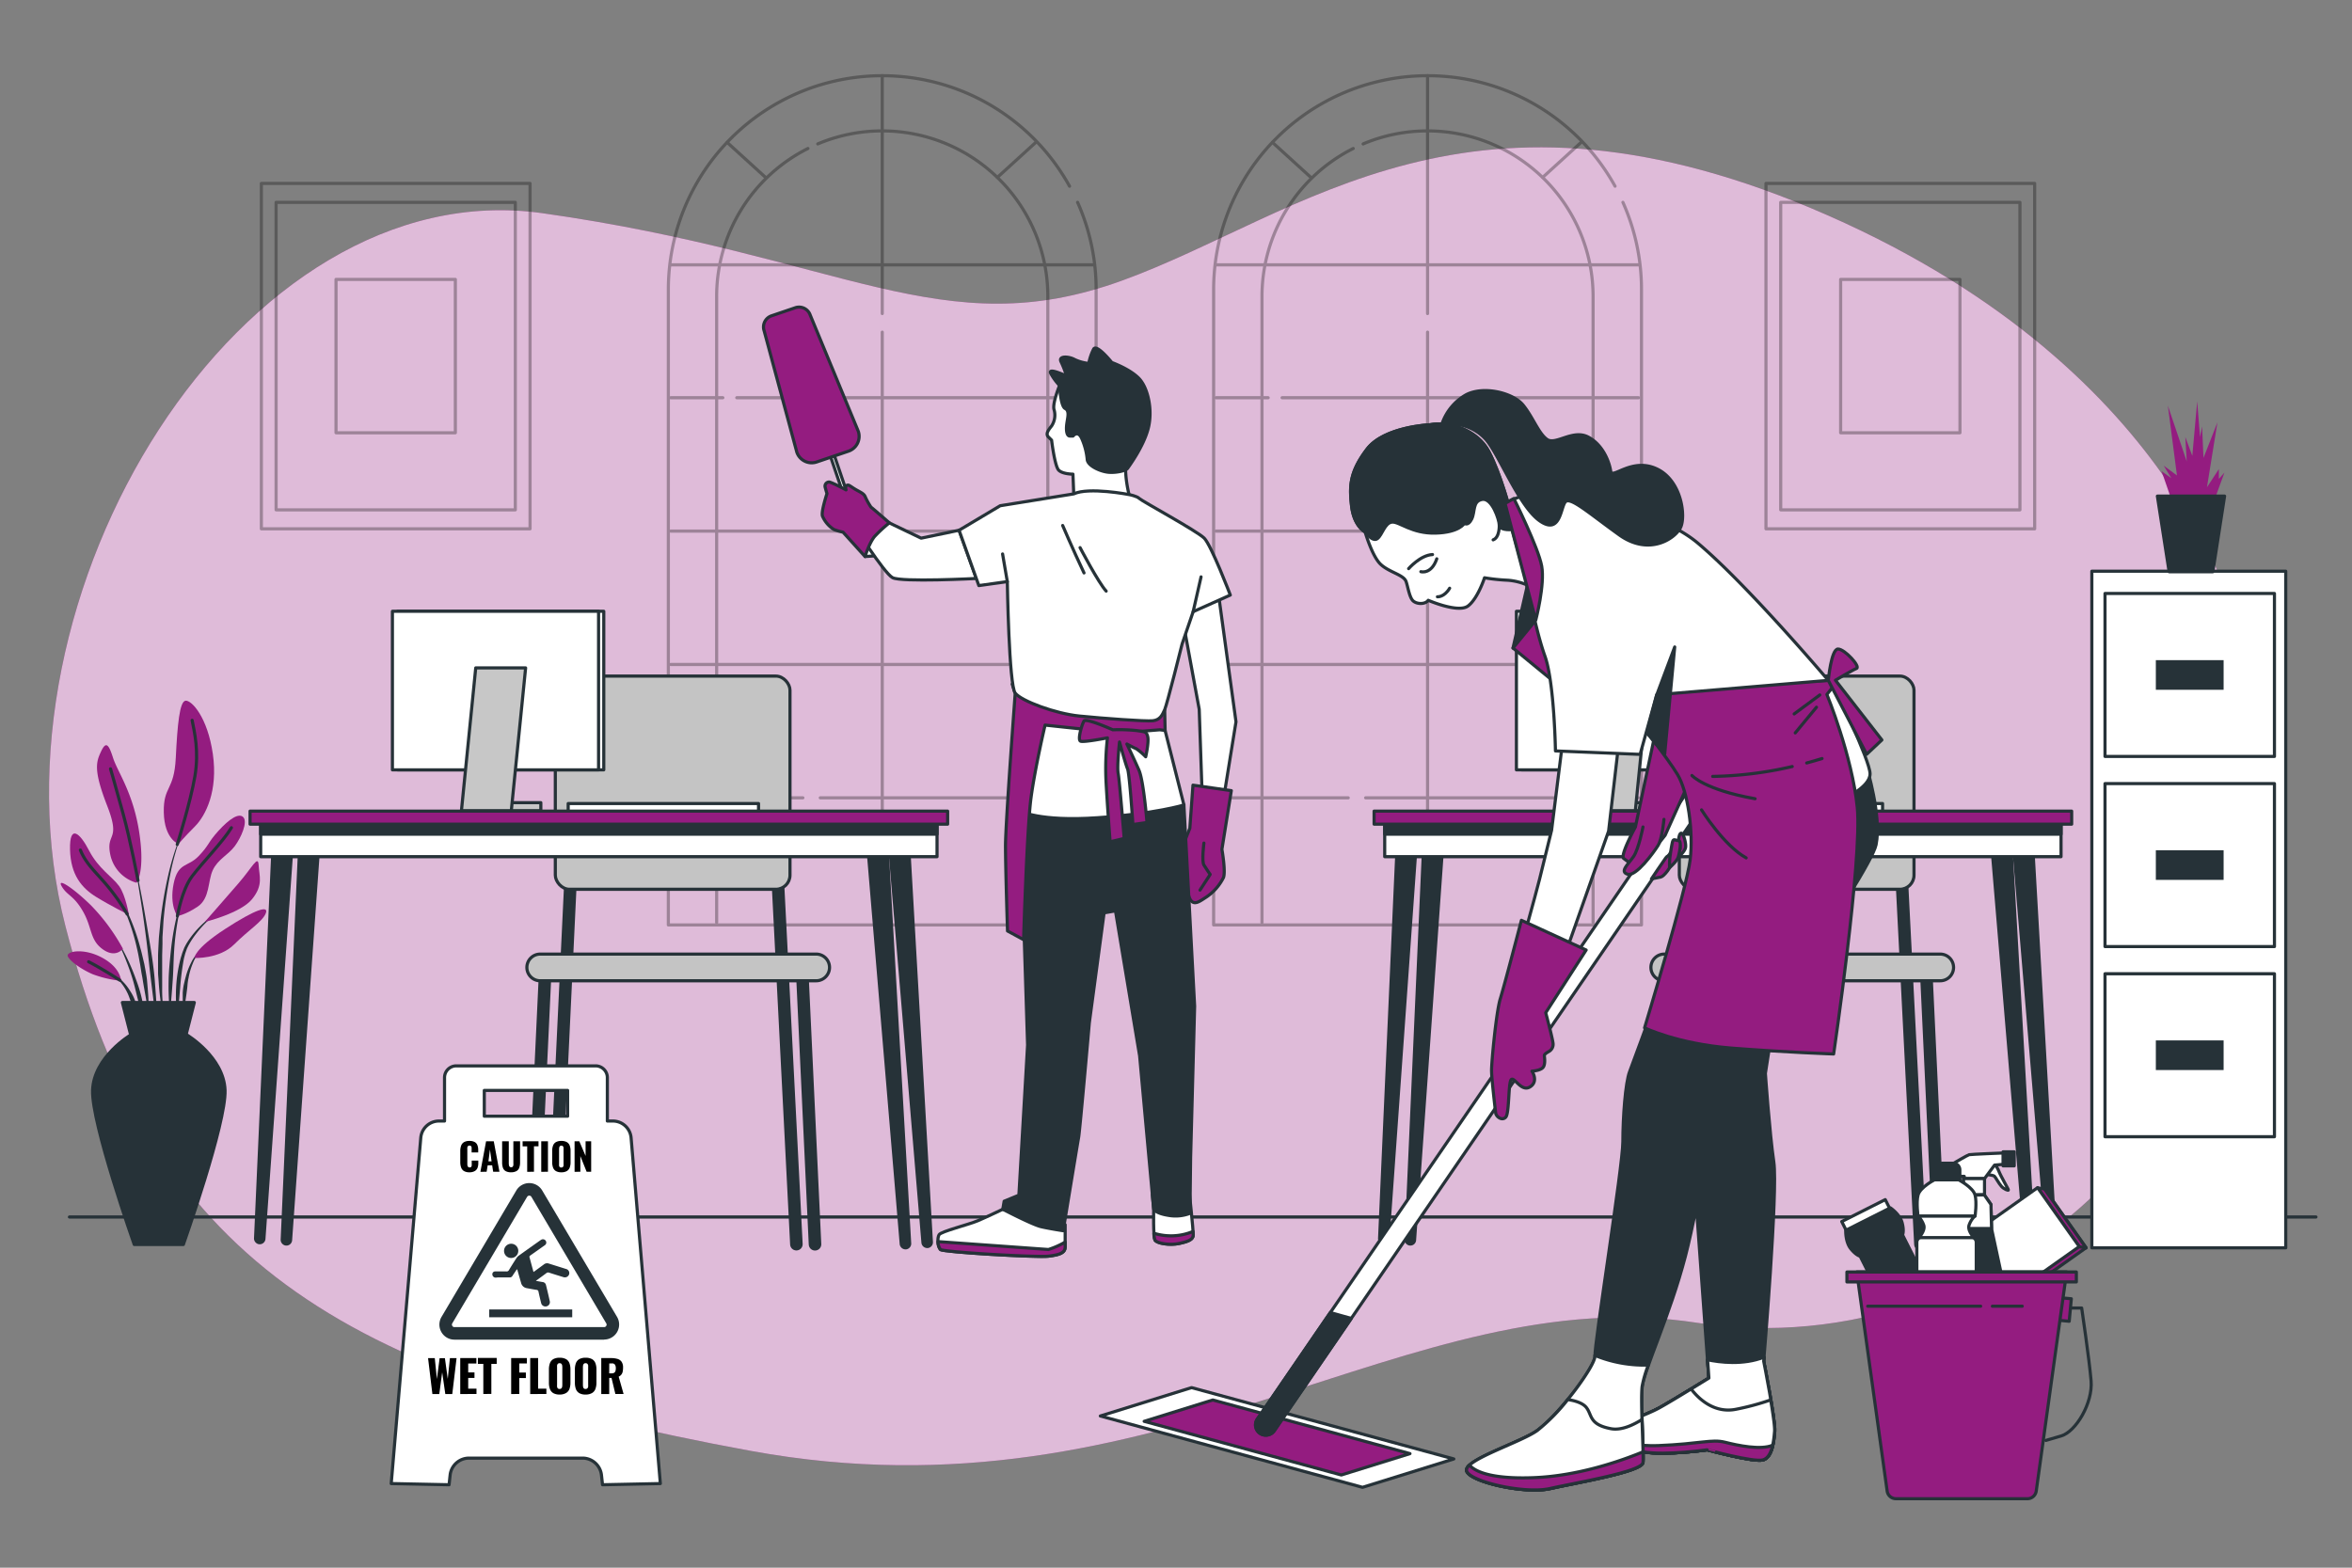 <svg xmlns="http://www.w3.org/2000/svg" viewBox="0 0 750 500"><rect x="0" y="0" width="750" height="500" fill="#808080" stroke="none"/><g id="freepik--background-simple--inject-7"><path d="M713.57,200.9S697.55,119.21,583,68.76s-167.54-.24-225.11,20.7S269.12,81.58,173,68-6.36,189.68,20.87,295.39s87.29,143.35,218.62,167.37,209-55.26,301.91-40.84S744.8,355.45,713.57,200.9Z" style="fill:#941C80"></path><path d="M713.57,200.9S697.55,119.21,583,68.76s-167.54-.24-225.11,20.7S269.12,81.58,173,68-6.36,189.68,20.87,295.39s87.29,143.35,218.62,167.37,209-55.26,301.91-40.84S744.8,355.45,713.57,200.9Z" style="fill:#fff;opacity:0.7"></path></g><g id="freepik--Windows--inject-7"><g style="opacity:0.3"><path d="M343.62,64.53a68,68,0,0,1,5.91,27.82V295H213.12V92.35a68.2,68.2,0,0,1,68.21-68.2h0a68.19,68.19,0,0,1,59.72,35.24" style="fill:none;stroke:#000;stroke-linecap:round;stroke-linejoin:round"></path><path d="M260.77,45.9a52.72,52.72,0,0,1,20.56-4.15h0a52.8,52.8,0,0,1,52.8,52.8v199.7" style="fill:none;stroke:#000;stroke-linecap:round;stroke-linejoin:round"></path><path d="M228.52,294.25V94.55a52.79,52.79,0,0,1,29.11-47.19" style="fill:none;stroke:#000;stroke-linecap:round;stroke-linejoin:round"></path><line x1="281.33" y1="105.93" x2="281.33" y2="294.62" style="fill:none;stroke:#000;stroke-linecap:round;stroke-linejoin:round"></line><line x1="281.33" y1="24.15" x2="281.33" y2="100.01" style="fill:none;stroke:#000;stroke-linecap:round;stroke-linejoin:round"></line><line x1="213.86" y1="84.47" x2="348.62" y2="84.47" style="fill:none;stroke:#000;stroke-linecap:round;stroke-linejoin:round"></line><line x1="234.94" y1="126.85" x2="348.62" y2="126.85" style="fill:none;stroke:#000;stroke-linecap:round;stroke-linejoin:round"></line><line x1="213.86" y1="126.85" x2="230.5" y2="126.85" style="fill:none;stroke:#000;stroke-linecap:round;stroke-linejoin:round"></line><line x1="213.86" y1="169.39" x2="348.62" y2="169.39" style="fill:none;stroke:#000;stroke-linecap:round;stroke-linejoin:round"></line><line x1="327.79" y1="211.93" x2="348.62" y2="211.93" style="fill:none;stroke:#000;stroke-linecap:round;stroke-linejoin:round"></line><line x1="213.86" y1="211.93" x2="321.51" y2="211.93" style="fill:none;stroke:#000;stroke-linecap:round;stroke-linejoin:round"></line><line x1="261.57" y1="254.46" x2="348.62" y2="254.46" style="fill:none;stroke:#000;stroke-linecap:round;stroke-linejoin:round"></line><line x1="213.86" y1="254.46" x2="256.02" y2="254.46" style="fill:none;stroke:#000;stroke-linecap:round;stroke-linejoin:round"></line><line x1="231.88" y1="45.43" x2="244.1" y2="56.56" style="fill:none;stroke:#000;stroke-linecap:round;stroke-linejoin:round"></line><line x1="330.27" y1="45.43" x2="318.05" y2="56.56" style="fill:none;stroke:#000;stroke-linecap:round;stroke-linejoin:round"></line></g><g style="opacity:0.3"><path d="M517.51,64.53a68,68,0,0,1,5.92,27.82V295H387V92.35a68.2,68.2,0,0,1,68.21-68.2h0A68.21,68.21,0,0,1,515,59.39" style="fill:none;stroke:#000;stroke-linecap:round;stroke-linejoin:round"></path><path d="M434.67,45.9a52.63,52.63,0,0,1,20.55-4.15h0A52.81,52.81,0,0,1,508,94.55v199.7" style="fill:none;stroke:#000;stroke-linecap:round;stroke-linejoin:round"></path><path d="M402.42,294.25V94.55a52.78,52.78,0,0,1,29.1-47.19" style="fill:none;stroke:#000;stroke-linecap:round;stroke-linejoin:round"></path><line x1="455.22" y1="105.93" x2="455.22" y2="294.62" style="fill:none;stroke:#000;stroke-linecap:round;stroke-linejoin:round"></line><line x1="455.22" y1="24.15" x2="455.22" y2="100.01" style="fill:none;stroke:#000;stroke-linecap:round;stroke-linejoin:round"></line><line x1="387.75" y1="84.47" x2="522.51" y2="84.47" style="fill:none;stroke:#000;stroke-linecap:round;stroke-linejoin:round"></line><line x1="408.83" y1="126.85" x2="522.51" y2="126.85" style="fill:none;stroke:#000;stroke-linecap:round;stroke-linejoin:round"></line><line x1="387.75" y1="126.85" x2="404.39" y2="126.85" style="fill:none;stroke:#000;stroke-linecap:round;stroke-linejoin:round"></line><line x1="387.75" y1="169.39" x2="522.51" y2="169.39" style="fill:none;stroke:#000;stroke-linecap:round;stroke-linejoin:round"></line><line x1="501.69" y1="211.93" x2="522.51" y2="211.93" style="fill:none;stroke:#000;stroke-linecap:round;stroke-linejoin:round"></line><line x1="387.75" y1="211.93" x2="495.4" y2="211.93" style="fill:none;stroke:#000;stroke-linecap:round;stroke-linejoin:round"></line><line x1="435.47" y1="254.46" x2="522.51" y2="254.46" style="fill:none;stroke:#000;stroke-linecap:round;stroke-linejoin:round"></line><line x1="387.75" y1="254.46" x2="429.92" y2="254.46" style="fill:none;stroke:#000;stroke-linecap:round;stroke-linejoin:round"></line><line x1="405.77" y1="45.43" x2="417.99" y2="56.56" style="fill:none;stroke:#000;stroke-linecap:round;stroke-linejoin:round"></line><line x1="504.16" y1="45.43" x2="491.94" y2="56.56" style="fill:none;stroke:#000;stroke-linecap:round;stroke-linejoin:round"></line></g></g><g id="freepik--Floor--inject-7"><line x1="22.14" y1="388.15" x2="738.51" y2="388.15" style="fill:none;stroke:#263238;stroke-linecap:round;stroke-linejoin:round"></line></g><g id="freepik--Plant--inject-7"><path d="M58.2,265.23h0a.08.08,0,0,0,0-.09.08.08,0,0,0-.09,0,85.86,85.86,0,0,0-4.47,14,129.44,129.44,0,0,0-2.46,14.52l-.35,3.68c-.06.61-.12,1.22-.17,1.83l-.1,1.84c-.05,1.23-.13,2.46-.16,3.69l0,3.69,0,1.84c0,.62.07,1.23.12,1.84.09,1.23.16,2.46.28,3.68.23,2.45.6,4.88,1,7.3a.06.06,0,0,0,.06.06.06.06,0,0,0,.06-.07h0c0-1.23,0-2.45-.08-3.68s-.14-2.44-.13-3.66,0-2.44,0-3.66l0-1.83,0-1.83,0-3.66.1-3.65,0-1.83c0-.61.07-1.22.1-1.82l.22-3.66a130.75,130.75,0,0,1,2.07-14.48A84.11,84.11,0,0,1,58.2,265.23Z" style="fill:#263238"></path><path d="M58.72,284.35a.07.07,0,0,0,0-.08.06.06,0,0,0-.08,0,86.77,86.77,0,0,0-2.6,9.28,87.73,87.73,0,0,0-1.54,9.54c-.32,3.2-.68,6.41-.73,9.62a81.84,81.84,0,0,0,.35,9.65.06.06,0,0,0,.05.06.08.08,0,0,0,.08-.06c.37-3.2.59-6.4.82-9.59s.25-6.4.46-9.59a84.6,84.6,0,0,1,1.14-9.5A88.58,88.58,0,0,1,58.72,284.35Z" style="fill:#263238"></path><path d="M69.32,291.07a.07.07,0,0,0-.09,0,32.62,32.62,0,0,0-7.09,6.18,29.36,29.36,0,0,0-2.77,3.85l-.57,1.08-.44,1.12a11.6,11.6,0,0,0-.39,1.13c-.11.38-.24.76-.35,1.14a45.73,45.73,0,0,0-1.46,9.35,53.81,53.81,0,0,0,.35,9.41.06.06,0,0,0,.06.06s.07,0,.07-.06l.81-9.32a82.74,82.74,0,0,1,1.18-9.19c.08-.38.19-.74.28-1.11a10,10,0,0,1,.33-1.1l.38-1.08.49-1a26.67,26.67,0,0,1,2.54-3.85,32.18,32.18,0,0,1,6.65-6.48h0A.07.07,0,0,0,69.32,291.07Z" style="fill:#263238"></path><path d="M64.19,303.05A10.34,10.34,0,0,0,61,306.92a22.58,22.58,0,0,0-1.81,4.75c-.12.4-.22.81-.31,1.23l-.29,1.24a21.26,21.26,0,0,0-.32,2.51c0,.85,0,1.69,0,2.54a21.31,21.31,0,0,0,.34,2.51.06.06,0,0,0,0,.06.08.08,0,0,0,.08-.06,24.17,24.17,0,0,0,.44-2.47c.13-.82.26-1.64.36-2.45s.23-1.63.29-2.45.17-1.63.35-2.43a22,22,0,0,1,1.38-4.7,10.34,10.34,0,0,1,2.71-4h0a.06.06,0,0,0,0-.08A.07.07,0,0,0,64.19,303.05Z" style="fill:#263238"></path><path d="M49.33,312.38c-.35-4.13-1-8.23-1.68-12.32s-1.36-8.18-2.11-12.26-1.58-8.13-2.46-12.18a.08.08,0,0,0-.08-.05.07.07,0,0,0,0,.08c.71,4.08,1.35,8.17,2,12.26s1.2,8.19,1.72,12.29.9,8.22,1.41,12.32l1.52,12.32a.06.06,0,0,0,.06.05s.06,0,.07-.06c0-1,0-2.07.07-3.11s0-2.08-.06-3.12C49.66,316.52,49.48,314.45,49.33,312.38Z" style="fill:#263238"></path><path d="M46.85,312.32c-.22-1.64-.53-3.26-.84-4.89L45.43,305c-.19-.81-.37-1.62-.61-2.41a67.53,67.53,0,0,0-3.16-9.41l-.49-1.14L40.61,291c-.35-.75-.77-1.47-1.17-2.19a18.65,18.65,0,0,0-3-4,.06.06,0,0,0-.09.09h0A18.34,18.34,0,0,1,39.1,289c.36.73.74,1.46,1,2.22l.48,1.12.43,1.15a67.15,67.15,0,0,1,2.76,9.41c.38,1.6.63,3.22.94,4.82l.38,2.43c.14.8.32,1.61.43,2.42.26,1.61.55,3.23.84,4.85s.54,3.24.89,4.86a.06.06,0,0,0,.06.06s.06,0,.07-.07c0-1.65,0-3.31-.12-5S47,314,46.85,312.32Z" style="fill:#263238"></path><path d="M43.42,312.54a68.32,68.32,0,0,0-2.62-6.38,57,57,0,0,0-3.29-6.05.1.1,0,0,0-.09,0,.07.07,0,0,0,0,.09,59,59,0,0,1,2.81,6.23c.84,2.12,1.6,4.27,2.23,6.45s1.11,4.4,1.69,6.59,1.1,4.39,1.78,6.61a.06.06,0,0,0,.06.05A.07.07,0,0,0,46,326a32.4,32.4,0,0,0-.64-6.88A43.08,43.08,0,0,0,43.42,312.54Z" style="fill:#263238"></path><path d="M43.28,319.77A14.74,14.74,0,0,0,41.46,316a15.93,15.93,0,0,0-2.65-3.3,12.23,12.23,0,0,0-1.69-1.27,6.71,6.71,0,0,0-1.91-.86.07.07,0,0,0-.08,0,.07.07,0,0,0,0,.09h0a9.59,9.59,0,0,1,3.18,2.47,15.49,15.49,0,0,1,2.21,3.34c.63,1.19.95,2.5,1.5,3.73.24.63.48,1.26.75,1.89a16.59,16.59,0,0,0,.84,1.91h0a.1.1,0,0,0,.05,0,.07.07,0,0,0,.07-.07,14.83,14.83,0,0,0-.08-2.11A20.47,20.47,0,0,0,43.28,319.77Z" style="fill:#263238"></path><path d="M43.54,281.55a11.8,11.8,0,0,1-8.35-8.87c-1.56-7.3,3.48-4.17-1-15.65S30.67,243,32.24,239.65s2.43-2.26,3.82,2.09,6.43,11.12,8.35,23.81S43.54,281.55,43.54,281.55Z" style="fill:#941C80"></path><path d="M56.92,269.2s-4.52-1.56-4.69-10.08,3.3-6.78,3.82-17.38,1.22-18.08,3.13-18.26,7,5.22,8.69,17-2.26,19.64-5.73,23.12S56.92,269.2,56.92,269.2Z" style="fill:#941C80"></path><path d="M41.1,291.8s-1-6.26-3.13-9.21-6.6-5.56-9.56-11.3-6.26-8.52-6.08-.35,3.82,12.34,8.34,15.13S41.1,291.8,41.1,291.8Z" style="fill:#941C80"></path><path d="M39.19,302.58a62.4,62.4,0,0,0-10.26-13.91c-6.08-5.91-10.95-8.86-9.21-5.91s3.82,2.78,6.78,8,2.09,9,6.26,12S39.19,302.58,39.19,302.58Z" style="fill:#941C80"></path><path d="M38.67,312.84c-.18-.52-.35-4.35-6.26-7.48s-11.47-1.91-10.78-.34,4.35,4.17,8,5.73A36.67,36.67,0,0,0,38.67,312.84Z" style="fill:#941C80"></path><path d="M56.57,292.15s-2.6-3.3-1.21-10.26,4.52-5.21,8-8.86,2.79-4.17,6.26-8,6.61-5.91,8-4.35-.7,6.44-2.78,9.22-5.39,4.17-7,7.65-.86,9-4.86,11.65S56.57,292.15,56.57,292.15Z" style="fill:#941C80"></path><path d="M65.27,294.06s6.26-7.12,10.78-12.34,6.25-9.21,6.43-5.74,1.56,6.26-2.09,10.78S65.27,294.06,65.27,294.06Z" style="fill:#941C80"></path><path d="M62,305.54s-.17-2.78,9.74-9.22,14.08-7.65,13-5-5.39,5.22-10.09,9.91S62,305.54,62,305.54Z" style="fill:#941C80"></path><path d="M44,280.81s-2.33-12.48-4.76-21.34-4-14.26-4-14.26" style="fill:none;stroke:#263238;stroke-linecap:round;stroke-linejoin:round"></path><path d="M56.52,269.33s4.23-13.51,5.62-21.68-.18-14.26-.87-17.91" style="fill:none;stroke:#263238;stroke-linecap:round;stroke-linejoin:round"></path><path d="M40.55,291.54a65.86,65.86,0,0,0-6.4-9.12c-3.83-4.52-6.78-7-8.52-11.3" style="fill:none;stroke:#263238;stroke-linecap:round;stroke-linejoin:round"></path><path d="M56.57,292.15s1.4-8.34,4.7-12.69S71.18,268.33,73.79,264" style="fill:none;stroke:#263238;stroke-linecap:round;stroke-linejoin:round"></path><path d="M38.26,312.65s-5.85-3.81-10-5.9" style="fill:none;stroke:#263238;stroke-linecap:round;stroke-linejoin:round"></path><path d="M71.76,347.69c-.4-10.55-12.12-17.58-12.12-17.58h-18s-11.72,7-12.11,17.58,13.28,49.23,13.28,49.23H58.47S72.15,358.24,71.76,347.69Z" style="fill:#263238;stroke:#263238;stroke-linecap:round;stroke-linejoin:round"></path><polygon points="61.96 319.74 39.03 319.74 41.68 330.11 59.31 330.11 61.96 319.74" style="fill:#263238;stroke:#263238;stroke-linecap:round;stroke-linejoin:round"></polygon></g><g id="freepik--Pictures--inject-7"><g style="opacity:0.3"><rect x="563.13" y="58.5" width="85.68" height="110.16" style="fill:none;stroke:#000;stroke-linecap:round;stroke-linejoin:round"></rect><rect x="567.83" y="64.53" width="76.28" height="98.08" style="fill:none;stroke:#000;stroke-linecap:round;stroke-linejoin:round"></rect><rect x="586.94" y="89.11" width="38.05" height="48.92" style="fill:none;stroke:#000;stroke-linecap:round;stroke-linejoin:round"></rect></g><g style="opacity:0.3"><rect x="83.34" y="58.5" width="85.68" height="110.16" style="fill:none;stroke:#000;stroke-linecap:round;stroke-linejoin:round"></rect><rect x="88.04" y="64.53" width="76.28" height="98.08" style="fill:none;stroke:#000;stroke-linecap:round;stroke-linejoin:round"></rect><rect x="107.15" y="89.11" width="38.05" height="48.92" style="fill:none;stroke:#000;stroke-linecap:round;stroke-linejoin:round"></rect></g></g><g id="freepik--file-cabinet--inject-7"><rect x="667.04" y="182.19" width="61.83" height="215.8" transform="translate(1395.91 580.17) rotate(180)" style="fill:#fff;stroke:#263238;stroke-linecap:round;stroke-linejoin:round"></rect><rect x="671.24" y="189.28" width="54.03" height="51.98" transform="translate(1396.51 430.54) rotate(180)" style="fill:#fff;stroke:#263238;stroke-linecap:round;stroke-linejoin:round"></rect><rect x="687.45" y="210.54" width="21.61" height="9.45" transform="translate(1396.51 430.54) rotate(180)" style="fill:#263238"></rect><rect x="671.24" y="249.92" width="54.03" height="51.98" transform="translate(1396.51 551.82) rotate(180)" style="fill:#fff;stroke:#263238;stroke-linecap:round;stroke-linejoin:round"></rect><rect x="687.45" y="271.19" width="21.61" height="9.45" transform="translate(1396.51 551.82) rotate(180)" style="fill:#263238"></rect><rect x="671.24" y="310.56" width="54.03" height="51.98" transform="translate(1396.51 673.11) rotate(180)" style="fill:#fff;stroke:#263238;stroke-linecap:round;stroke-linejoin:round"></rect><rect x="687.45" y="331.83" width="21.61" height="9.45" transform="translate(1396.51 673.11) rotate(180)" style="fill:#263238"></rect><polyline points="705.98 159.87 709.32 150.74 707.54 152.74 707.54 149.62 703.75 155.41 707.09 134.7 702.64 146.06 702.2 136.04 701.53 139.38 700.64 128.02 699.08 145.39 696.85 139.38 697.3 147.17 691.28 129.36 694.18 151.63 689.95 148.51 692.4 152.52 689.28 150.29 692.84 160.53 705.76 160.76" style="fill:#941C80"></polyline><polygon points="691.69 182.35 705.62 182.35 709.37 158.23 687.94 158.23 691.69 182.35" style="fill:#263238;stroke:#263238;stroke-linecap:round;stroke-linejoin:round"></polygon></g><g id="freepik--table-2--inject-7"><line x1="528.21" y1="396.85" x2="532.4" y2="307.54" style="fill:none;stroke:#263238;stroke-linecap:round;stroke-miterlimit:10;stroke-width:4px"></line><line x1="534.85" y1="396.82" x2="540.43" y2="279.25" style="fill:none;stroke:#263238;stroke-linecap:round;stroke-miterlimit:10;stroke-width:4px"></line><line x1="612.38" y1="396.82" x2="606.44" y2="280.64" style="fill:none;stroke:#263238;stroke-linecap:round;stroke-miterlimit:10;stroke-width:4px"></line><line x1="618.32" y1="396.85" x2="614.12" y2="307.54" style="fill:none;stroke:#263238;stroke-linecap:round;stroke-miterlimit:10;stroke-width:4px"></line><rect x="535.5" y="215.63" width="74.83" height="68" rx="4.5" style="fill:#c4c4c4;stroke:#263238;stroke-linecap:round;stroke-linejoin:round"></rect><path d="M618.69,312.81h-88a4.26,4.26,0,0,1-4.25-4.26h0a4.26,4.26,0,0,1,4.25-4.25h88a4.26,4.26,0,0,1,4.26,4.25h0A4.26,4.26,0,0,1,618.69,312.81Z" style="fill:#c4c4c4;stroke:#263238;stroke-linecap:round;stroke-linejoin:round"></path><rect x="539.61" y="256.28" width="60.7" height="2.69" style="fill:#fff;stroke:#263238;stroke-linecap:round;stroke-linejoin:round"></rect><rect x="485.21" y="194.97" width="65.74" height="50.57" style="fill:#fff;stroke:#263238;stroke-linecap:round;stroke-linejoin:round"></rect><rect x="483.55" y="194.97" width="65.74" height="50.57" style="fill:#fff;stroke:#263238;stroke-linecap:round;stroke-linejoin:round"></rect><polygon points="530.89 256 514.58 256 510.01 258.59 530.89 258.59 530.89 256" style="fill:#c7c7c7;stroke:#263238;stroke-linecap:round;stroke-linejoin:round"></polygon><polygon points="521.47 258.59 505.56 258.59 510.13 213.02 526.03 213.02 521.47 258.59" style="fill:#c7c7c7;stroke:#263238;stroke-linecap:round;stroke-linejoin:round"></polygon><path d="M642.07,269.37l10.68,127a1.38,1.38,0,0,0,1.67,1.16,1.36,1.36,0,0,0,1-1.47l-7.27-126.69Z" style="fill:#263238;stroke:#263238;stroke-linecap:round;stroke-linejoin:round"></path><path d="M635.11,269.37l10.71,127.42a1.39,1.39,0,0,0,1.67,1.16,1.36,1.36,0,0,0,1-1.47l-7.29-127.11Z" style="fill:#263238;stroke:#263238;stroke-linecap:round;stroke-linejoin:round"></path><path d="M454,269.37,448.4,395.25a1.38,1.38,0,0,0,1,1.48h0a1.34,1.34,0,0,0,1.66-1.13l9-126.23Z" style="fill:#263238;stroke:#263238;stroke-linecap:round;stroke-linejoin:round"></path><path d="M445.54,269.37l-5.61,125.46a1.38,1.38,0,0,0,1,1.48,1.34,1.34,0,0,0,1.66-1.14l9-125.8Z" style="fill:#263238;stroke:#263238;stroke-linecap:round;stroke-linejoin:round"></path><rect x="441.55" y="262.33" width="215.67" height="10.9" style="fill:#fff;stroke:#263238;stroke-linecap:round;stroke-linejoin:round"></rect><rect x="441.55" y="262.33" width="215.67" height="3.74" style="fill:#263238;stroke:#263238;stroke-linecap:round;stroke-linejoin:round"></rect><rect x="438.17" y="258.7" width="222.44" height="4.16" style="fill:#941C80;stroke:#263238;stroke-linecap:round;stroke-linejoin:round"></rect></g><g id="freepik--table-1--inject-7"><line x1="169.78" y1="396.85" x2="173.97" y2="307.54" style="fill:none;stroke:#263238;stroke-linecap:round;stroke-miterlimit:10;stroke-width:4px"></line><line x1="176.42" y1="396.82" x2="182.01" y2="279.25" style="fill:none;stroke:#263238;stroke-linecap:round;stroke-miterlimit:10;stroke-width:4px"></line><line x1="253.95" y1="396.82" x2="248.01" y2="280.64" style="fill:none;stroke:#263238;stroke-linecap:round;stroke-miterlimit:10;stroke-width:4px"></line><line x1="259.89" y1="396.85" x2="255.7" y2="307.54" style="fill:none;stroke:#263238;stroke-linecap:round;stroke-miterlimit:10;stroke-width:4px"></line><rect x="177.08" y="215.63" width="74.83" height="68" rx="4.5" style="fill:#c4c4c4;stroke:#263238;stroke-linecap:round;stroke-linejoin:round"></rect><path d="M260.27,312.81h-88a4.26,4.26,0,0,1-4.26-4.26h0a4.26,4.26,0,0,1,4.26-4.25h88a4.26,4.26,0,0,1,4.25,4.25h0A4.26,4.26,0,0,1,260.27,312.81Z" style="fill:#c4c4c4;stroke:#263238;stroke-linecap:round;stroke-linejoin:round"></path><rect x="181.18" y="256.28" width="60.7" height="2.69" style="fill:#fff;stroke:#263238;stroke-linecap:round;stroke-linejoin:round"></rect><rect x="126.79" y="194.97" width="65.74" height="50.57" style="fill:#fff;stroke:#263238;stroke-linecap:round;stroke-linejoin:round"></rect><rect x="125.13" y="194.97" width="65.74" height="50.57" style="fill:#fff;stroke:#263238;stroke-linecap:round;stroke-linejoin:round"></rect><polygon points="172.46 256 156.15 256 151.58 258.59 172.46 258.59 172.46 256" style="fill:#c7c7c7;stroke:#263238;stroke-linecap:round;stroke-linejoin:round"></polygon><polygon points="163.04 258.59 147.14 258.59 151.7 213.02 167.61 213.02 163.04 258.59" style="fill:#c7c7c7;stroke:#263238;stroke-linecap:round;stroke-linejoin:round"></polygon><path d="M283.65,269.37l10.67,127a1.39,1.39,0,0,0,1.67,1.16,1.36,1.36,0,0,0,1-1.47l-7.27-126.69Z" style="fill:#263238;stroke:#263238;stroke-linecap:round;stroke-linejoin:round"></path><path d="M276.68,269.37l10.71,127.42a1.39,1.39,0,0,0,1.67,1.16,1.36,1.36,0,0,0,1-1.47L282.8,269.37Z" style="fill:#263238;stroke:#263238;stroke-linecap:round;stroke-linejoin:round"></path><path d="M95.6,269.37,90,395.25a1.39,1.39,0,0,0,1,1.48h0a1.33,1.33,0,0,0,1.65-1.13l9-126.23Z" style="fill:#263238;stroke:#263238;stroke-linecap:round;stroke-linejoin:round"></path><path d="M87.11,269.37,81.5,394.83a1.39,1.39,0,0,0,1,1.48,1.34,1.34,0,0,0,1.65-1.14l9-125.8Z" style="fill:#263238;stroke:#263238;stroke-linecap:round;stroke-linejoin:round"></path><rect x="83.13" y="262.33" width="215.67" height="10.9" style="fill:#fff;stroke:#263238;stroke-linecap:round;stroke-linejoin:round"></rect><rect x="83.13" y="262.33" width="215.67" height="3.74" style="fill:#263238;stroke:#263238;stroke-linecap:round;stroke-linejoin:round"></rect><rect x="79.74" y="258.7" width="222.44" height="4.16" style="fill:#941C80;stroke:#263238;stroke-linecap:round;stroke-linejoin:round"></rect></g><g id="freepik--character-2--inject-7"><polygon points="482.46 206.69 487.06 186.63 489.72 197.81 482.46 206.69" style="fill:#263238;stroke:#263238;stroke-linecap:round;stroke-linejoin:round"></polygon><polygon points="489.72 197.81 482.46 206.69 497.53 219.07 489.72 197.81" style="fill:#941C80;stroke:#263238;stroke-linecap:round;stroke-linejoin:round"></polygon><path d="M456,135.47s-14.64.59-20.11,7.81S430.24,155,431,161.44s4.3,8.2,4.3,8.2,2.24,7.84,5,10.38,7.28,3.29,8.06,5.44c.55,1.5,1,4.73,2.07,6s4,1.43,5,0c0,0,9.56,4.16,12.68,1.82s5.27-9,5.27-9a60.23,60.23,0,0,0,7.42.78,19,19,0,0,1,6.25,1.56s-2.73-11.32-3.9-17.18-4.69-18.36-8.4-25.39S462.07,134.3,456,135.47Z" style="fill:#fff;stroke:#263238;stroke-linecap:round;stroke-linejoin:round"></path><path d="M439.22,171.79c1.56-1.17,2.34-5.08,4.69-5.27s6.25,3.71,13.86,3.51,9.18-3.12,9.18-3.12,1.17,1,2.34-1.37.2-5.66,3.32-6.25,5.47,6.45,5.47,8.2c0,1.32,2.73,1.76,4.93,1.24-1.3-6.1-4.68-17.9-8.25-24.67-3.71-7-12.69-9.76-18.75-8.59,0,0-14.64.59-20.11,7.81S430.24,155,431,161.44s4.3,8.2,4.3,8.2S437.66,173,439.22,171.79Z" style="fill:#263238;stroke:#263238;stroke-linecap:round;stroke-linejoin:round"></path><path d="M449.18,181.36s3.71-4.3,7.62-4.49" style="fill:none;stroke:#263238;stroke-linecap:round;stroke-linejoin:round"></path><path d="M453.08,182.33s3.32,1,5.08-4.1" style="fill:none;stroke:#263238;stroke-linecap:round;stroke-linejoin:round"></path><path d="M458.36,190.34s2.14.2,3.9-2.73" style="fill:none;stroke:#263238;stroke-linecap:round;stroke-linejoin:round"></path><path d="M478.08,167.49s.19,3.91-1.95,4.69" style="fill:#fff;stroke:#263238;stroke-linecap:round;stroke-linejoin:round"></path><polygon points="434.48 474.37 350.87 451.62 379.97 442.57 463.59 465.32 434.48 474.37" style="fill:#fff;stroke:#263238;stroke-linecap:round;stroke-linejoin:round"></polygon><polygon points="427.72 470.43 364.85 453.32 386.73 446.51 449.61 463.62 427.72 470.43" style="fill:#941C80;stroke:#263238;stroke-linecap:round;stroke-linejoin:round"></polygon><path d="M403.64,457.73a3.27,3.27,0,0,1-2.7-5.13L542.3,246.31a3.28,3.28,0,1,1,5.41,3.71L406.35,456.31A3.25,3.25,0,0,1,403.64,457.73Z" style="fill:#fff;stroke:#263238;stroke-linecap:round;stroke-linejoin:round"></path><path d="M400.94,452.6a3.27,3.27,0,0,0,2.7,5.13,3.25,3.25,0,0,0,2.71-1.42l24.54-35.81-6.67-1.87Z" style="fill:#263238;stroke:#263238;stroke-linecap:round;stroke-linejoin:round"></path><path d="M535.13,273.4s2.22-1.82,2.38-3.22-.74-4.53-1.44-4.43-.83,2.35-.83,2.35a7,7,0,0,1,.5,2.65" style="fill:#941C80;stroke:#263238;stroke-linecap:round;stroke-linejoin:round"></path><path d="M526.61,280.32s2.06-.43,3-.6,3.56-3.36,3.58-5.2-1.16-2.07-2-.93S526.61,280.32,526.61,280.32Z" style="fill:#941C80;stroke:#263238;stroke-linecap:round;stroke-linejoin:round"></path><path d="M532.41,276.72s2.3-2,2.72-3.32,1.22-5.29.11-5.3-1.64-.93-2,.76-.62,3.74-.62,3.74A18.76,18.76,0,0,0,532.41,276.72Z" style="fill:#941C80;stroke:#263238;stroke-linecap:round;stroke-linejoin:round"></path><path d="M498.34,236.19l-3.57,28.59s-2.47,10.17-3.85,15.66-6,22-6,22l14.56.83,13.47-38.21,3.3-28.58Z" style="fill:#fff;stroke:#263238;stroke-linecap:round;stroke-linejoin:round"></path><path d="M485.14,293.52,505.79,303,492.9,323s2.35,8.78,2.35,10a2.61,2.61,0,0,1-1.32,2.35c-.73.43-1.47.87-1.47,1.31s.44,2.79-.44,3.81-3.51,1.17-3.51,1.17,2.2,3.22-.59,5-5-3.22-6-2.34-.59,10.69-1.76,12-3.07-.14-3.22-1.31-1.32-11-1.32-13.62,1.47-18.6,2.79-22.84S485.14,293.52,485.14,293.52Z" style="fill:#941C80;stroke:#263238;stroke-linecap:round;stroke-linejoin:round"></path><path d="M539.25,361.46l5.65,78.06s-11.3,7-15.61,9.42-11.84,4.58-12.65,6.46-.23,6.44,7.29,7.66,20.44-.66,20.44-.66,14.8,4,17.76,3.23,3.5-5.92,3.77-9.15-3.5-22.34-3.5-22.34,4.58-54.37,3.23-63.53-2.69-28.26-2.69-28.26l1.88-12.11-28.26-1.35Z" style="fill:#263238;stroke:#263238;stroke-linecap:round;stroke-linejoin:round"></path><path d="M562.4,434.14l.11-1.29c-6.66,2.62-14.19,1.64-18,.84l.42,5.83s-11.3,7-15.61,9.42-11.84,4.58-12.65,6.46-.23,6.44,7.29,7.66,20.44-.66,20.44-.66,14.8,4,17.76,3.23,3.5-5.92,3.77-9.15S562.4,434.14,562.4,434.14Z" style="fill:#fff;stroke:#263238;stroke-linecap:round;stroke-linejoin:round"></path><path d="M562.4,434.14l.11-1.29c-6.66,2.62-14.19,1.64-18,.84l.42,5.83s-11.3,7-15.61,9.42-11.84,4.58-12.65,6.46-.23,6.44,7.29,7.66,20.44-.66,20.44-.66,14.8,4,17.76,3.23,3.5-5.92,3.77-9.15S562.4,434.14,562.4,434.14Z" style="fill:#fff;stroke:#263238;stroke-linecap:round;stroke-linejoin:round"></path><path d="M562.4,434.14l.11-1.29c-6.66,2.62-14.19,1.64-18,.84l.42,5.83s-11.3,7-15.61,9.42-11.84,4.58-12.65,6.46-.23,6.44,7.29,7.66,20.44-.66,20.44-.66,14.8,4,17.76,3.23,3.5-5.92,3.77-9.15S562.4,434.14,562.4,434.14Z" style="fill:#fff;stroke:#263238;stroke-linecap:round;stroke-linejoin:round"></path><path d="M539.26,443c-3.48,2.13-7.7,4.68-10,5.95-4.3,2.43-11.84,4.58-12.65,6.46s-.23,6.44,7.29,7.66,20.44-.66,20.44-.66,14.8,4,17.76,3.23,3.5-5.92,3.77-9.15c.11-1.37-.5-5.58-1.24-10a80.5,80.5,0,0,1-11.14,3C546.3,450.88,541.33,445.72,539.26,443Z" style="fill:#fff;stroke:#263238;stroke-linecap:round;stroke-linejoin:round"></path><path d="M562.13,465.63c1.76-.48,2.66-2.48,3.16-4.7-3.86,1.64-11.09.1-15.27-.95s-7.81.54-21.27,1.08c-6,.24-9.65-.81-11.85-2.05.86,1.7,2.89,3.38,7,4.05,7.52,1.23,20.44-.66,20.44-.66S559.17,466.44,562.13,465.63Z" style="fill:#941C80;stroke:#263238;stroke-linecap:round;stroke-linejoin:round"></path><path d="M595.24,244.64s4.85,15.61,3,24.77-51.41,80.21-51.41,80.21-4.58,32.57-9.42,51.14-13.19,36.34-13.73,41.45.54,21.27.27,24.23-21.27,6.46-29.61,8.34-26.65-2.42-26.65-5.92,17.52-8.93,22.61-12.65c7.22-5.27,18.61-20.91,18.31-23.69-.35-3.13,8.88-60.56,8.88-68.37s.81-18.84,2.15-22.34,6.73-18.3,6.73-18.3,31-57.34,31.5-72.41,4.57-14,8.61-15.07S590.4,237.91,595.24,244.64Z" style="fill:#263238;stroke:#263238;stroke-linecap:round;stroke-linejoin:round"></path><path d="M584.74,218.8s11.58,23.69,11.58,28-8.62,8.08-8.62,8.08l-11.84-35Z" style="fill:#fff;stroke:#263238;stroke-linecap:round;stroke-linejoin:round"></path><path d="M525.62,435.37a41.56,41.56,0,0,1-17.06-3.09,1.56,1.56,0,0,0,0,.24c.3,2.78-11.09,18.42-18.31,23.69-5.09,3.72-22.61,9.15-22.61,12.65s18.31,7.81,26.65,5.92,29.34-5.38,29.61-8.34-.81-19.11-.27-24.23A37.14,37.14,0,0,1,525.62,435.37Z" style="fill:#fff;stroke:#263238;stroke-linecap:round;stroke-linejoin:round"></path><path d="M523.91,466.44c.16-1.71-.14-7.85-.31-13.7-3.07,1.93-6.74,3.54-9.92,2.93-7-1.34-5.92-4.3-7.81-6.73-1.29-1.66-4.24-2.31-5.95-2.55a59.73,59.73,0,0,1-9.66,9.82c-5.09,3.72-22.61,9.15-22.61,12.65s18.31,7.81,26.65,5.92S523.64,469.4,523.91,466.44Z" style="fill:#fff;stroke:#263238;stroke-linecap:round;stroke-linejoin:round"></path><path d="M523.91,466.44c.06-.62.05-1.82,0-3.38-6.85,2.82-20.53,7.66-34.74,8.22-14.48.58-19.13-2.3-20.6-4a2.38,2.38,0,0,0-.94,1.55c0,3.5,18.31,7.81,26.65,5.92S523.64,469.4,523.91,466.44Z" style="fill:#941C80;stroke:#263238;stroke-linecap:round;stroke-linejoin:round"></path><path d="M527.41,235.76l-5.92,28s-4.85,8.89-3.77,10a33.1,33.1,0,0,0,4.9,3.15l8.35-10.5,8.55-19Z" style="fill:#941C80;stroke:#263238;stroke-linecap:round;stroke-linejoin:round"></path><path d="M523.91,263.75s-1.35,7-3,9.42-4.58,4.85-1.89,5.66,8.35-7,9.69-9.16,1.89-8.34,1.89-8.34" style="fill:#941C80;stroke:#263238;stroke-linecap:round;stroke-linejoin:round"></path><path d="M522.29,229.84s9.43,11.84,12.66,17.22,5.11,18,4,27.19-14.53,53.57-14.53,53.57,10.5,5.11,27.72,6.46,32.57,1.88,32.57,1.88,9.15-62.18,7.54-78.6-9.69-36.07-9.69-36.07l2.15-2.69L583,217l-55,2.93Z" style="fill:#941C80;stroke:#263238;stroke-linecap:round;stroke-linejoin:round"></path><path d="M576.12,243.34c1.6-.43,3.24-.89,4.89-1.41" style="fill:none;stroke:#263238;stroke-linecap:round;stroke-linejoin:round"></path><path d="M546.14,247.63a120.2,120.2,0,0,0,25.36-3.15" style="fill:none;stroke:#263238;stroke-linecap:round;stroke-linejoin:round"></path><path d="M539.52,247.33s3.93,4.54,20.14,7.42" style="fill:none;stroke:#263238;stroke-linecap:round;stroke-linejoin:round"></path><line x1="580.3" y1="221.65" x2="572.12" y2="227.7" style="fill:none;stroke:#263238;stroke-linecap:round;stroke-linejoin:round"></line><line x1="579.23" y1="225.56" x2="572.47" y2="233.75" style="fill:none;stroke:#263238;stroke-linecap:round;stroke-linejoin:round"></line><path d="M542.58,258.3s7.11,11.39,14.23,15.31" style="fill:none;stroke:#263238;stroke-linecap:round;stroke-linejoin:round"></path><path d="M583,217s.93-10,3.09-10,7.27,5.65,5.92,6.19-6.73,3.77-6.73,3.77L600.09,236l-4.85,4.57Z" style="fill:#941C80;stroke:#263238;stroke-linecap:round;stroke-linejoin:round"></path><path d="M487.06,186.63s2.6,14.31,5.59,22.65S496,239.5,496,239.5L523,240.6l5.28-19L583,217s-25.56-30.23-41.51-43.7-50.57-15.94-54.42-15.39a19.63,19.63,0,0,0-7.14,2.75Z" style="fill:#fff;stroke:#263238;stroke-linecap:round;stroke-linejoin:round"></path><polygon points="528.3 221.63 534.03 206.34 530.83 240.51 525.14 233.75 528.3 221.63" style="fill:#263238;stroke:#263238;stroke-linecap:round;stroke-linejoin:round"></polygon><path d="M459.92,134.89a17,17,0,0,1,7.61-9c5.67-2.93,15-.58,18.16,3.32s4.89,9,7.62,10.94,8.2-3.32,13.08-.78,6.84,8.2,7.23,10.93,6.64-4.49,14.64-.78,9.37,15.23,7.62,18.75-10,9.17-19.53,2.34-15.62-12.3-17.18-10.55-1.56,10.74-8.2,6.06-12.89-21.09-17.19-26a15,15,0,0,0-10.35-4.88Z" style="fill:#263238;stroke:#263238;stroke-linecap:round;stroke-linejoin:round"></path><path d="M482.73,159s7.8,15.62,8.88,21.54-1.89,17.23-1.89,17.23l-9.79-37.2Z" style="fill:#941C80;stroke:#263238;stroke-linecap:round;stroke-linejoin:round"></path></g><g id="freepik--character-1--inject-7"><path d="M337.85,123s-2.27,5.55-1.76,7.57a6.22,6.22,0,0,1-.76,5.29c-1,1.26-2,2.52-1,3.53l1,1s1,8.32,2.27,9.58,4.54,1.26,4.54,1.26l.25,6.31a47.64,47.64,0,0,1,9.58-.26,67.91,67.91,0,0,0,8.07.51s-1.51-5.8-1-10.09,2.52-12.1.76-16.64-11.35-9.58-14.62-9.08S337.85,123,337.85,123Z" style="fill:#fff;stroke:#263238;stroke-linecap:round;stroke-linejoin:round"></path><path d="M347.18,115.91a13.45,13.45,0,0,1-4.54-1.26c-1.76-1-5.29-1.26-4.28.76a32.92,32.92,0,0,1,1.76,4.54s-6.3-3-5-.76a18.76,18.76,0,0,0,2.77,3.78s.26,6.56,1.77,7.32.75,3,.5,5,0,3.78,1,3.78h1s1.51-2,2.77.76a20.86,20.86,0,0,1,1.77,6.8c.25,2,4.28,3.79,6.81,4s5.54-.51,6.05-1.26,5-6.81,6.55-12.61,0-13.11-3-16.14-8.58-5-8.58-5-4.79-6-5.79-4.29A17.5,17.5,0,0,0,347.18,115.91Z" style="fill:#263238;stroke:#263238;stroke-linecap:round;stroke-linejoin:round"></path><rect x="267.64" y="142.34" width="1.25" height="22.9" transform="translate(-35.21 94.48) rotate(-18.77)" style="fill:#fff;stroke:#263238;stroke-linecap:round;stroke-linejoin:round"></rect><path d="M270.56,143.9l-10.13,3.44a5,5,0,0,1-6.34-3.12l-10.43-38.73a3.77,3.77,0,0,1,2.35-4.76l7.59-2.58a3.76,3.76,0,0,1,4.76,2.34l15.33,37.07A5,5,0,0,1,270.56,143.9Z" style="fill:#941C80;stroke:#263238;stroke-linecap:round;stroke-linejoin:round"></path><path d="M275.88,177.5l3.46-.24-2.51-4.42A6.68,6.68,0,0,0,275.88,177.5Z" style="fill:#fff;stroke:#263238;stroke-linecap:round;stroke-linejoin:round"></path><path d="M305.83,169.12l-12.1,2.52-18.41-8.83L272,167.1s9.84,15.63,12.61,17.14,26.73.26,26.73.26Z" style="fill:#fff;stroke:#263238;stroke-linecap:round;stroke-linejoin:round"></path><path d="M269.79,156.25s-4.89-2.63-5.49-2.51a1.32,1.32,0,0,0-1.2,1.56c.24.95.6,2.14.6,2.14s-1.91,5.73-1.43,7.17a9.47,9.47,0,0,0,3.7,4.3,22.12,22.12,0,0,0,2.87.83l7,7.76s1.43-4.54,3.1-6.45a44.5,44.5,0,0,1,4.66-4.29s-5.49-4.78-5.85-5a21.12,21.12,0,0,1-1.91-3.46c-.48-1-1.79-1.43-3.34-2.39s-1.91-1.43-2.51-1.07S269.79,156.25,269.79,156.25Z" style="fill:#941C80;stroke:#263238;stroke-linecap:round;stroke-linejoin:round"></path><path d="M367.89,385.68s-.21,8.77.43,9.84,4.71,1.71,7.7,1.07,4.49-1.28,4.49-2.78-1.28-13.69-1.28-13.69l-11.76.86Z" style="fill:#fff;stroke:#263238;stroke-linecap:round;stroke-linejoin:round"></path><path d="M376,396.59c3-.64,4.49-1.28,4.49-2.78,0-.19,0-.56-.06-1.05a18.31,18.31,0,0,1-12.48.57,6.9,6.9,0,0,0,.35,2.19C369,396.59,373,397.23,376,396.59Z" style="fill:#941C80;stroke:#263238;stroke-linecap:round;stroke-linejoin:round"></path><path d="M319.77,385.68s-4.92,2.36-7.91,3.64-11.77,3.42-12.41,4.49-.43,3.85.43,4.71,30.8,2.56,34.43,2.13,5.35-1.07,5.35-3V390.6Z" style="fill:#fff;stroke:#263238;stroke-linecap:round;stroke-linejoin:round"></path><path d="M339.66,397.66v-1.51a26.23,26.23,0,0,1-5.35,2.37L299.1,396a4.2,4.2,0,0,0,.78,2.51c.86.85,30.8,2.56,34.43,2.13S339.66,399.58,339.66,397.66Z" style="fill:#941C80;stroke:#263238;stroke-linecap:round;stroke-linejoin:round"></path><polygon points="388.14 186.53 394.13 230.21 390.14 254.92 383.4 255.41 382.4 226.22 376.66 195.02 388.14 186.53" style="fill:#fff;stroke:#263238;stroke-linecap:round;stroke-linejoin:round"></polygon><path d="M380.41,250.42l12.23,1.75-3,18.72s1.25,7,.5,9a16.32,16.32,0,0,1-5.49,6.24c-2,1.25-4,3-5.24.5s-3.5-13.23-3-14.72,3-7.74,3-7.74Z" style="fill:#941C80;stroke:#263238;stroke-linecap:round;stroke-linejoin:round"></path><path d="M383.9,268.89s-.75,5.74,0,7,2,3,2,3l-3.25,5" style="fill:none;stroke:#263238;stroke-linecap:round;stroke-linejoin:round"></path><path d="M325.33,258.64l2.35,74.64-2.78,47.91-4.7,1.93-.43,2.56s9.41,4.92,12.19,5.56,7.06,1.29,7.06,1.29,4.49-27.38,4.92-29.73,3.42-36.58,3.42-36.58l4.71-35.07,3.63-.64,7.7,46.19,4.49,49s.64,1.29,4.71,1.93a12.84,12.84,0,0,0,6.84-.64l.22-17.76,1.28-48.33-3.42-64.17Z" style="fill:#263238;stroke:#263238;stroke-linecap:round;stroke-linejoin:round"></path><path d="M371.53,233l6,23.74s-9,2.79-27.59,4.07-24.6-2.14-24.6-2.14L329,227.2s17.11,5.35,28.44,4.7,13-.64,13-.64Z" style="fill:#fff;stroke:#263238;stroke-linecap:round;stroke-linejoin:round"></path><path d="M323.73,221.06s-3.1,41.43-3.1,48.7.64,27.16.64,27.16l5.13,2.78s1.07-35.5,2.35-45.12,4.5-23.32,4.5-23.32,21.6,2.36,23.95,2.36,12.62-.86,12.62-.86l1.71.21-.14-6.62s-16.33.85-27.88-1.5a104.57,104.57,0,0,1-20.74-6.63Z" style="fill:#941C80;stroke:#263238;stroke-linecap:round;stroke-linejoin:round"></path><path d="M354.85,232.76s-8.56-3.85-9.2-2.78-2.14,6-1.07,6.42,8.56-1.07,8.56-1.07a87.1,87.1,0,0,0-.43,14.33c.43,7.7,1.28,18.82,1.28,18.82l4.49-1.07s-1.49-18.61-1.92-20.75.43-10,.43-10,1.92,7.06,2.56,8.56,1.71,17.75,1.71,17.75l4.49-.64s-1.06-13.26-2.56-16.69-3.85-8.34-3.85-8.34,2.35,1.28,3,1.5a20,20,0,0,1,3,2.57s1.07-4.71.64-6.42-.86-1.5-3.42-1.93A53,53,0,0,0,354.85,232.76Z" style="fill:#941C80;stroke:#263238;stroke-linecap:round;stroke-linejoin:round"></path><path d="M342.39,157.52l-23.45,3.78-13.11,7.82,6.3,17.65,9.08-1.27s.51,33,2.52,35.56,12.86,6.55,20.43,7.31,21.18,1.76,23.45,1.51,3-1.76,3.78-3.53,5.55-20.93,5.55-20.93l3.53-10.33,11.85-5.3s-6.06-15.88-8.32-18.15S364.08,159.79,363.32,159s-3.28-1.26-3.28-1.26S347.18,155.25,342.39,157.52Z" style="fill:#fff;stroke:#263238;stroke-linecap:round;stroke-linejoin:round"></path><path d="M338.86,167.6s3,7.06,6.81,15.13" style="fill:none;stroke:#263238;stroke-linecap:round;stroke-linejoin:round"></path><path d="M344.41,174.66s5.8,11.1,8.32,13.87" style="fill:none;stroke:#263238;stroke-linecap:round;stroke-linejoin:round"></path><line x1="380.47" y1="195.09" x2="382.99" y2="183.99" style="fill:none;stroke:#263238;stroke-linecap:round;stroke-linejoin:round"></line><line x1="321.21" y1="185.5" x2="319.7" y2="176.68" style="fill:none;stroke:#263238;stroke-linecap:round;stroke-linejoin:round"></line></g><g id="freepik--Bucket--inject-7"><path d="M622.47,421.64c-1.74-2.18-3-2.4-3-2.4L613,406.4l-.7-1.39-5.62-11.15s.58-1.17-.13-3.87-3.72-4.74-3.72-4.74l-7.46,2.95-6.81,4.24s-.15,3.64,1.6,5.82,3,2.4,3,2.4l5.62,11.15.7,1.39L606,426s-.58,1.17.13,3.87a4.58,4.58,0,0,0,.15.49c2.22,5.92,11.23,3.84,15.38-.62,2.06-2.21,2.92-5,1.17-7.71C622.68,421.92,622.58,421.78,622.47,421.64Z" style="fill:#263238;stroke:#263238;stroke-linecap:round;stroke-linejoin:round"></path><rect x="587.14" y="385.97" width="15.54" height="3.07" transform="translate(-110.74 309.21) rotate(-26.75)" style="fill:#fff;stroke:#263238;stroke-linecap:round;stroke-linejoin:round"></rect><rect x="632.38" y="385.44" width="28.83" height="23.01" transform="translate(-110.47 446.42) rotate(-35.28)" style="fill:#941C80;stroke:#263238;stroke-linecap:round;stroke-linejoin:round"></rect><polygon points="649.75 378.86 651.93 379.22 665.21 398 663.03 397.64 649.75 378.86" style="fill:#941C80;stroke:#263238;stroke-linecap:round;stroke-linejoin:round"></polygon><rect x="630.2" y="385.07" width="28.83" height="23.01" transform="translate(-110.66 445.09) rotate(-35.28)" style="fill:#fff;stroke:#263238;stroke-linecap:round;stroke-linejoin:round"></rect><path d="M632.54,374.48s3,.28,3.41.64,1.43,2.35,2.28,3.27,2.21,1.42,2.21,1.14-2.35-4.2-3.06-6-1.5-2.2-1.85-2.2S632.54,374.48,632.54,374.48Z" style="fill:#fff;stroke:#263238;stroke-linecap:round;stroke-linejoin:round"></path><path d="M638.91,367.73s-10.49.42-11,.55-5,2.77-5,2.77l1.1,4.14h2.35l-.22.71h6.69l3.19-4.3,3.18-.28Z" style="fill:#fff;stroke:#263238;stroke-linecap:round;stroke-linejoin:round"></path><rect x="638.73" y="367.36" width="3.56" height="4.48" style="fill:#263238;stroke:#263238;stroke-linecap:round;stroke-linejoin:round"></rect><rect x="626.13" y="375.9" width="6.69" height="5.19" style="fill:#fff;stroke:#263238;stroke-linecap:round;stroke-linejoin:round"></rect><polygon points="635.07 391.91 634.87 384.16 632.74 381.1 629.54 381.17 626.34 381.1 624.21 384.16 624.02 391.91 620.72 407.21 629.54 407.21 638.36 407.21 635.07 391.91" style="fill:#263238;stroke:#263238;stroke-linecap:round;stroke-linejoin:round"></polygon><polygon points="635.06 391.81 634.87 384.16 632.74 381.1 629.54 381.17 626.34 381.1 624.21 384.16 624.02 391.81 635.06 391.81" style="fill:#fff;stroke:#263238;stroke-linecap:round;stroke-linejoin:round"></polygon><path d="M619.44,371h3.39a2.12,2.12,0,0,1,2.12,2.12v3.17a0,0,0,0,1,0,0h-7.63a0,0,0,0,1,0,0v-3.17A2.12,2.12,0,0,1,619.44,371Z" style="fill:#263238;stroke:#263238;stroke-linecap:round;stroke-linejoin:round"></path><path d="M629.8,381.14c-.65-2.45-5.22-4.83-5.22-4.83h-7.74s-4.57,2.38-5.21,4.83,0,6.75,0,6.75H629.8S630.44,383.6,629.8,381.14Z" style="fill:#fff;stroke:#263238;stroke-linecap:round;stroke-linejoin:round"></path><path d="M613,394.49H628.4a1.78,1.78,0,0,1,1.78,1.78v16.32a0,0,0,0,1,0,0H611.24a0,0,0,0,1,0,0V396.26A1.78,1.78,0,0,1,613,394.49Z" style="fill:#fff;stroke:#263238;stroke-linecap:round;stroke-linejoin:round"></path><path d="M629.7,387.89H611.63a7.22,7.22,0,0,1,1.85,3c.44,1.69-1.58,3.84-1.58,3.84h17.52s-2-2.15-1.57-3.84A7.22,7.22,0,0,1,629.7,387.89Z" style="fill:#fff;stroke:#263238;stroke-linecap:round;stroke-linejoin:round"></path><path d="M657.6,417.18h6.2s2.41,16.22,3,23.23S662,456.63,657.2,458l-4.81,1.41" style="fill:none;stroke:#263238;stroke-linecap:round;stroke-linejoin:round"></path><rect x="655.99" y="413.98" width="4.21" height="7.21" transform="translate(41.94 -59.72) rotate(5.37)" style="fill:#941C80;stroke:#263238;stroke-linecap:round;stroke-linejoin:round"></rect><path d="M646.45,478H604.59a2.84,2.84,0,0,1-2.82-2.45l-9.69-69.86H659l-9.69,69.86A2.84,2.84,0,0,1,646.45,478Z" style="fill:#941C80;stroke:#263238;stroke-linecap:round;stroke-linejoin:round"></path><rect x="588.94" y="405.69" width="73.16" height="3.17" style="fill:#941C80;stroke:#263238;stroke-linecap:round;stroke-linejoin:round"></rect><line x1="635.32" y1="416.6" x2="644.85" y2="416.6" style="fill:none;stroke:#263238;stroke-linecap:round;stroke-linejoin:round"></line><line x1="595.57" y1="416.6" x2="631.59" y2="416.6" style="fill:none;stroke:#263238;stroke-linecap:round;stroke-linejoin:round"></line></g><g id="freepik--Sign--inject-7"><path d="M201.24,362.85a5.85,5.85,0,0,0-5.83-5.31h-1.74V343.7a3.75,3.75,0,0,0-3.76-3.75H145.5a3.75,3.75,0,0,0-3.75,3.75v13.84H140a5.84,5.84,0,0,0-5.82,5.31l-9.43,110.32,18.45.38.33-3.06a6.08,6.08,0,0,1,6-5.44h36.27a6.09,6.09,0,0,1,6,5.44l.33,3.06,18.44-.38ZM181,356H154.43v-8.22H181Z" style="fill:#fff;stroke:#263238;stroke-linecap:round;stroke-linejoin:round"></path><path d="M192.63,427.27H144.91a4.8,4.8,0,0,1-4.13-7.24l23.86-40.34h0a4.8,4.8,0,0,1,8.26,0L196.76,420a4.8,4.8,0,0,1-4.13,7.24Zm-24.55-45.54-23.86,40.34a.77.77,0,0,0,0,.8.75.75,0,0,0,.69.4h47.72a.78.78,0,0,0,.69-.4.75.75,0,0,0,0-.8l-23.86-40.34a.76.76,0,0,0-.68-.39.78.78,0,0,0-.69.39Z" style="fill:#263238"></path><path d="M170.88,408.51c.77.14,1.44.28,2.12.38a1.22,1.22,0,0,1,1.1.95c.43,1.74.85,3.49,1.23,5.24a1.38,1.38,0,0,1-1.08,1.57,1.4,1.4,0,0,1-1.68-1c-.3-1.21-.59-2.42-.85-3.64a.65.65,0,0,0-.63-.62c-1.05-.15-2.1-.36-3.14-.55a2.21,2.21,0,0,1-1.79-1.69c-.38-1.29-.74-2.58-1.11-3.86,0-.15-.09-.29-.16-.5-.11.14-.2.23-.27.33-.39.58-.79,1.16-1.17,1.75a1,1,0,0,1-1,.55c-1.16,0-2.32,0-3.48,0a6.83,6.83,0,0,0-.77.06,1.06,1.06,0,0,1-1.2-1.11.87.87,0,0,1,.92-.86c1.19,0,2.38,0,3.56,0a.79.79,0,0,0,.81-.43q1.14-1.89,2.35-3.75a3,3,0,0,1,.8-.86c2.28-1.65,4.58-3.27,6.88-4.9l.27-.17a1.06,1.06,0,0,1,1.44.35,1,1,0,0,1-.3,1.4q-1.8,1.29-3.62,2.56c-.37.27-.75.52-1.11.8a.48.48,0,0,0-.18.36c.42,1.58.85,3.17,1.3,4.82l.43-.3c.95-.69,1.9-1.38,2.84-2.08A1.63,1.63,0,0,1,175,403l5.48,1.72a1.35,1.35,0,0,1,1,1.7,1.42,1.42,0,0,1-1.79.92c-1.53-.47-3.06-.94-4.57-1.43a.89.89,0,0,0-.91.15c-.95.73-1.92,1.41-2.87,2.12C171.18,408.26,171.07,408.36,170.88,408.51Z" style="fill:#263238"></path><path d="M182.47,417.64v2.49H156v-2.49Z" style="fill:#263238"></path><path d="M163,401.22a2.25,2.25,0,0,1-2.27-2.25,2.27,2.27,0,1,1,2.27,2.25Z" style="fill:#263238"></path><path d="M149.69,373.89a3.36,3.36,0,0,1-1.75-.4,2.19,2.19,0,0,1-.9-1.13,5,5,0,0,1-.27-1.71v-3.51a5,5,0,0,1,.27-1.73,2.13,2.13,0,0,1,.9-1.12,3.26,3.26,0,0,1,1.75-.4,3.34,3.34,0,0,1,1.69.36,1.88,1.88,0,0,1,.85,1,3.88,3.88,0,0,1,.26,1.46v.84h-2.1v-1a4.8,4.8,0,0,0,0-.55.77.77,0,0,0-.18-.44.59.59,0,0,0-.49-.18.65.65,0,0,0-.5.18.85.85,0,0,0-.2.45,3.48,3.48,0,0,0,0,.57v4.58a2.76,2.76,0,0,0,.05.59.84.84,0,0,0,.22.43.61.61,0,0,0,.47.16.59.59,0,0,0,.48-.17.83.83,0,0,0,.18-.45,5.09,5.09,0,0,0,0-.56v-1h2.1V371a4.29,4.29,0,0,1-.25,1.48,2,2,0,0,1-.85,1A3.24,3.24,0,0,1,149.69,373.89Z"></path><path d="M153.19,373.74,155,364h2.45l1.81,9.72h-2l-.32-2.05h-1.43l-.34,2.05Zm2.56-3.33h1l-.51-3.79Z"></path><path d="M163,373.89a3.53,3.53,0,0,1-1.75-.37,2,2,0,0,1-.88-1.07,5,5,0,0,1-.25-1.72V364h2.12v7a4,4,0,0,0,.05.6,1,1,0,0,0,.21.49.61.61,0,0,0,.5.19.59.59,0,0,0,.5-.19,1,1,0,0,0,.2-.49,4,4,0,0,0,0-.6v-7h2.14v6.71a5,5,0,0,1-.26,1.72,2,2,0,0,1-.88,1.07A3.52,3.52,0,0,1,163,373.89Z"></path><path d="M168.11,373.74v-8.12h-1.46V364h5.07v1.6h-1.45v8.12Z"></path><path d="M172.59,373.74V364h2.14v9.72Z"></path><path d="M179,373.89a3.31,3.31,0,0,1-1.73-.39,2.11,2.11,0,0,1-.91-1.1,4.88,4.88,0,0,1-.28-1.72v-3.61a4.78,4.78,0,0,1,.28-1.71,2.09,2.09,0,0,1,.91-1.09,3.41,3.41,0,0,1,1.73-.38,3.47,3.47,0,0,1,1.75.38,2.09,2.09,0,0,1,.91,1.09,4.57,4.57,0,0,1,.28,1.71v3.61a4.66,4.66,0,0,1-.28,1.72,2.11,2.11,0,0,1-.91,1.1A3.36,3.36,0,0,1,179,373.89Zm0-1.53a.64.64,0,0,0,.49-.16.91.91,0,0,0,.21-.44,3.12,3.12,0,0,0,0-.54v-4.68a3.12,3.12,0,0,0,0-.54.87.87,0,0,0-.21-.43.65.65,0,0,0-.49-.17.63.63,0,0,0-.47.17.86.86,0,0,0-.2.43,3.1,3.1,0,0,0-.05.54v4.68a3.12,3.12,0,0,0,0,.54.88.88,0,0,0,.19.44A.64.64,0,0,0,179,372.36Z"></path><path d="M183.22,373.74V364h1.51l2,4.68V364h1.78v9.72h-1.45l-2-5v5Z"></path><path d="M137.88,444.61l-1.38-11.46h2.14l.68,6.68.87-6.66h1.68l.91,6.62.69-6.64h2.12l-1.37,11.46H142l-1-6.92-.92,6.92Z"></path><path d="M146.76,444.61V433.15h5.15v1.73H149.3v2.84h2v1.76h-2v3.42h2.64v1.71Z"></path><path d="M154.12,444.61V435h-1.73v-1.89h6V435h-1.71v9.57Z"></path><path d="M163,444.61V433.15H168v1.72h-2.41v2.88h2.1v1.77h-2.1v5.09Z"></path><path d="M169.07,444.61V433.15h2.53v9.75h2.63v1.71Z"></path><path d="M178.44,444.78a4,4,0,0,1-2-.45,2.57,2.57,0,0,1-1.08-1.3,5.82,5.82,0,0,1-.32-2v-4.26a5.71,5.71,0,0,1,.32-2,2.54,2.54,0,0,1,1.08-1.29,4.06,4.06,0,0,1,2-.44,4.11,4.11,0,0,1,2.05.44,2.51,2.51,0,0,1,1.09,1.29,5.71,5.71,0,0,1,.32,2V441a5.82,5.82,0,0,1-.32,2,2.54,2.54,0,0,1-1.09,1.3A4,4,0,0,1,178.44,444.78Zm0-1.79a.78.78,0,0,0,.58-.2,1,1,0,0,0,.24-.51,4.48,4.48,0,0,0,.05-.64v-5.52a4.37,4.37,0,0,0-.05-.64,1,1,0,0,0-.24-.5.78.78,0,0,0-.58-.2.75.75,0,0,0-.56.2,1,1,0,0,0-.24.5,4.37,4.37,0,0,0,0,.64v5.52a3.39,3.39,0,0,0,0,.64.92.92,0,0,0,.22.51A.75.75,0,0,0,178.44,443Z"></path><path d="M186.72,444.78a3.94,3.94,0,0,1-2-.45,2.57,2.57,0,0,1-1.08-1.3,5.82,5.82,0,0,1-.32-2v-4.26a5.71,5.71,0,0,1,.32-2,2.54,2.54,0,0,1,1.08-1.29,4,4,0,0,1,2-.44,4.12,4.12,0,0,1,2.06.44,2.45,2.45,0,0,1,1.08,1.29,5.48,5.48,0,0,1,.33,2V441a5.59,5.59,0,0,1-.33,2,2.47,2.47,0,0,1-1.08,1.3A4,4,0,0,1,186.72,444.78Zm0-1.79a.75.75,0,0,0,.58-.2,1,1,0,0,0,.25-.51,4.48,4.48,0,0,0,0-.64v-5.52a4.37,4.37,0,0,0,0-.64,1,1,0,0,0-.25-.5.75.75,0,0,0-.58-.2.74.74,0,0,0-.55.2,1,1,0,0,0-.24.5,3.32,3.32,0,0,0-.05.64v5.52a3.39,3.39,0,0,0,.05.64.92.92,0,0,0,.22.51A.74.74,0,0,0,186.72,443Z"></path><path d="M191.73,444.61V433.15h3.16a7.06,7.06,0,0,1,2,.26,2.46,2.46,0,0,1,1.32.91,3.19,3.19,0,0,1,.47,1.86,6.79,6.79,0,0,1-.11,1.26,2.36,2.36,0,0,1-.42.95,2.26,2.26,0,0,1-.87.68l1.57,5.54h-2.62L195,439.48h-.73v5.13Zm2.53-6.59H195a1.54,1.54,0,0,0,.84-.19,1,1,0,0,0,.41-.55,2.77,2.77,0,0,0,.12-.87,2.1,2.1,0,0,0-.27-1.15,1.08,1.08,0,0,0-1-.41h-.82Z"></path></g></svg>
